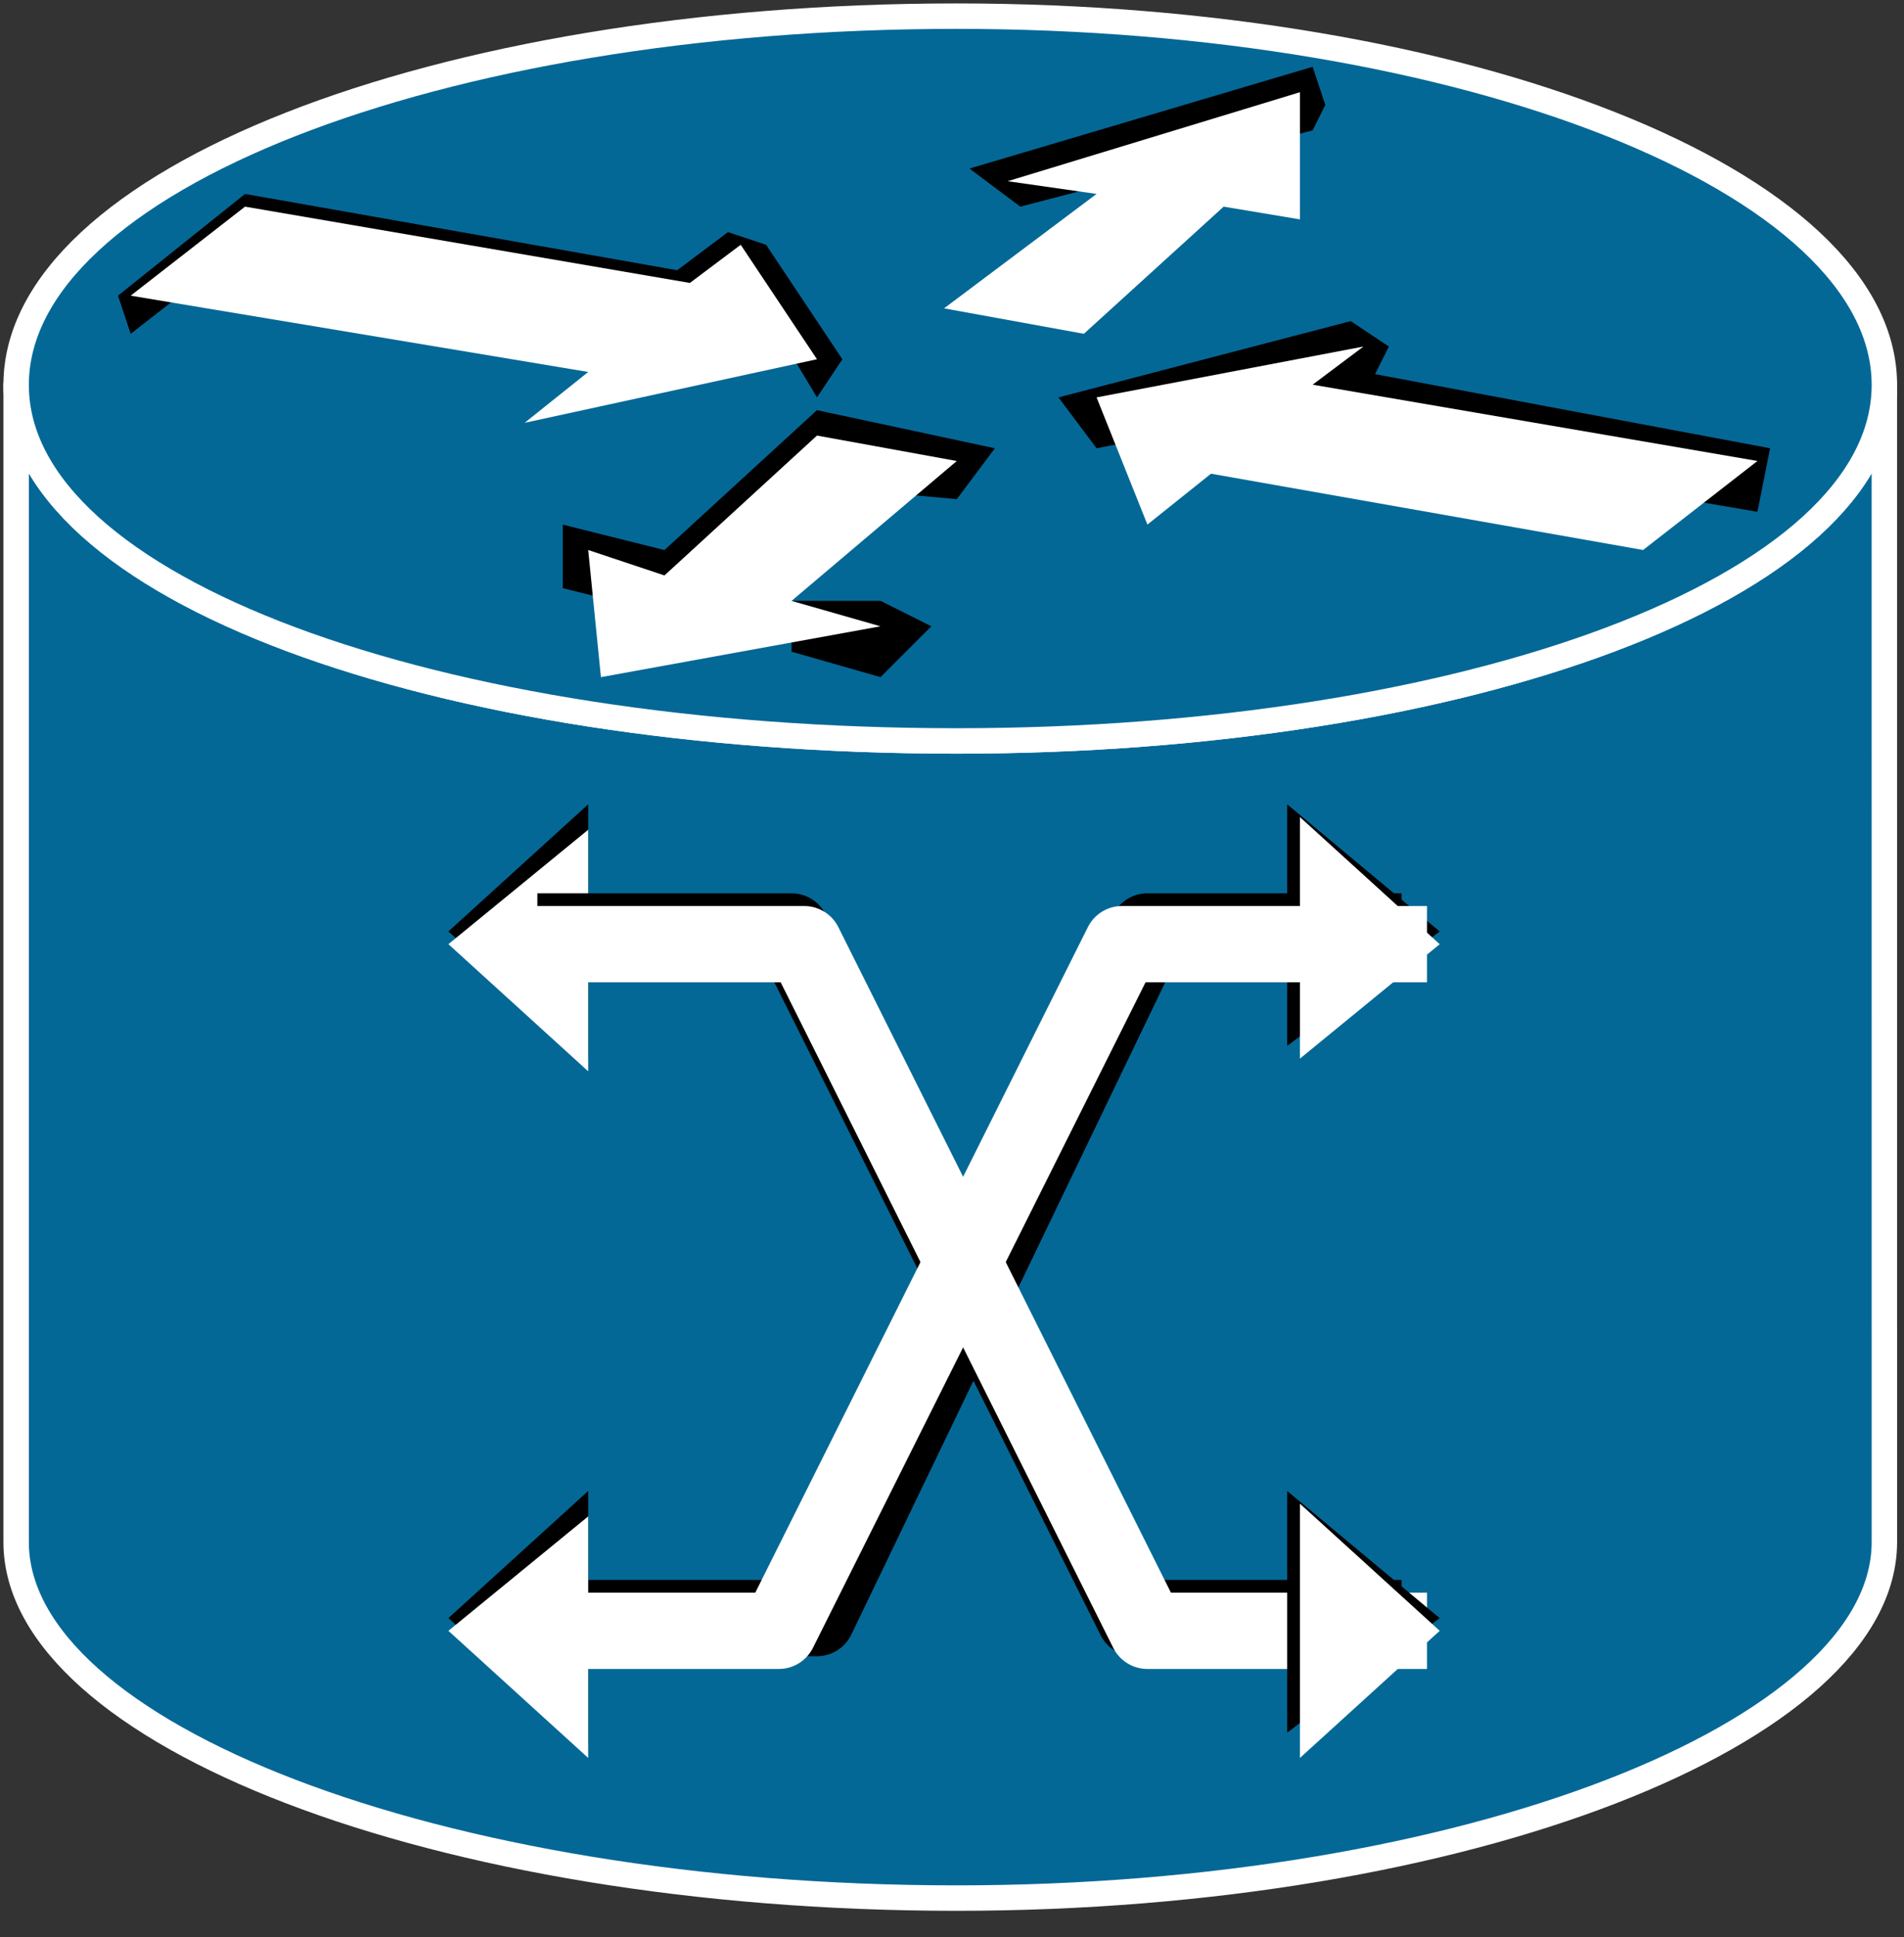 <svg xmlns="http://www.w3.org/2000/svg" xmlns:xlink="http://www.w3.org/1999/xlink" viewBox="0 0 59 60" fill="#fff" fill-rule="evenodd" stroke="#000" stroke-linecap="round" stroke-linejoin="round"><rect x="0" y="0" width="59" height="60" fill="#333333" stroke="none"/><style><![CDATA[.B{stroke:none}.C{stroke-linejoin:miter}.D{stroke-width:.788}.E{stroke-linecap:square}.F{stroke-width:2.363}]]></style><use xlink:href="#A" x=".5" y=".5"/><symbol id="A" overflow="visible"><use xlink:href="#C" fill="#046897" class="B"/><use xlink:href="#C" stroke="#fff" fill="none" class="C D"/><use xlink:href="#D" fill="#046897" class="B"/><use xlink:href="#D" stroke="#fff" fill="none" class="C D"/><g class="B"><g fill="#000"><path d="M25.603 10.627L23.24 7.082l-1.181-.394-1.575 1.181-13.39-2.363-3.938 3.151.394 1.181 3.544-2.757 13.784 2.363 1.575-1.575 2.363 3.938.788-1.181zm7.877 2.756l8.27-1.575.788-1.575-1.181-.788-9.058 2.363 1.181 1.575z"/><path d="M54.352 13.383L41.749 11.02l-1.575.788v1.181l13.784 2.363.393-1.969zM31.117 5.901l9.058-2.363.393-.788-.393-1.181L29.542 4.72l1.575 1.181zm-14.178 9.845v1.97l3.151.788 4.726-3.938 4.333.393 1.181-1.575-5.514-1.181-4.726 4.333-3.151-.788zm9.846 2.363h-2.756v1.575l2.756.788 1.575-1.575-1.575-.788z"/></g><path d="M30.723 5.113l9.058-2.757v3.938L37.418 5.9l-4.332 3.938-4.332-.788 4.726-3.544-2.757-.394zm4.332 10.633l-1.575-3.938 8.27-1.575-1.575 1.181 13.784 2.363-3.544 2.757-13.39-2.363-1.969 1.575zm-8.27 3.151l-8.664 1.575-.394-3.938 2.363.788 4.726-4.332 4.332.788-5.12 4.332 2.757.788zM22.453 7.082l2.363 3.544-9.058 1.969 1.969-1.575L3.549 8.657 7.093 5.9l13.784 2.363 1.575-1.181z"/></g><path d="M16.545 49.614h8.27l10.239-21.266h6.695" fill="none" class="C E F"/><g class="B"><path d="M39.387 24.41v7.483l4.726-3.544-4.726-3.938zm-21.66 29.143v-7.876l-4.332 3.938 4.332 3.938z" fill="#000"/><path d="M17.727 53.947v-7.483l-4.332 3.544 4.332 3.938zm22.054-29.143v7.483l4.332-3.544-4.332-3.938z"/><path d="M17.727 32.286V24.41l-4.332 3.938 4.332 3.938z" fill="#000"/><path d="M17.727 32.681v-7.483l-4.332 3.544 4.332 3.938z"/></g><g fill="none" class="C E F"><path d="M41.75 49.614h-7.089L24.028 28.348h-6.695"/><g stroke="#fff"><path d="M42.537 50.008h-7.483L24.421 28.742h-8.27"/><path d="M16.151 50.008h7.483l10.633-21.266h8.27"/></g></g><g class="B"><path d="M39.387 45.677v7.483l4.726-3.544-4.726-3.938z" fill="#000"/><path d="M39.781 46.07v7.876l4.332-3.938-4.332-3.938z"/></g></symbol><defs ><path id="C" d="M57.891 11.421c0 6.301-12.996 11.027-28.749 11.027C12.996 22.448 0 17.722 0 11.421v35.838c0 5.907 12.996 11.027 29.143 11.027 15.753 0 28.749-5.12 28.749-11.027z"/><path id="D" d="M29.143 22.448c15.753 0 28.749-4.726 28.749-11.027S44.895 0 29.143 0C12.996 0 0 5.12 0 11.421s12.996 11.027 29.143 11.027z"/></defs></svg>